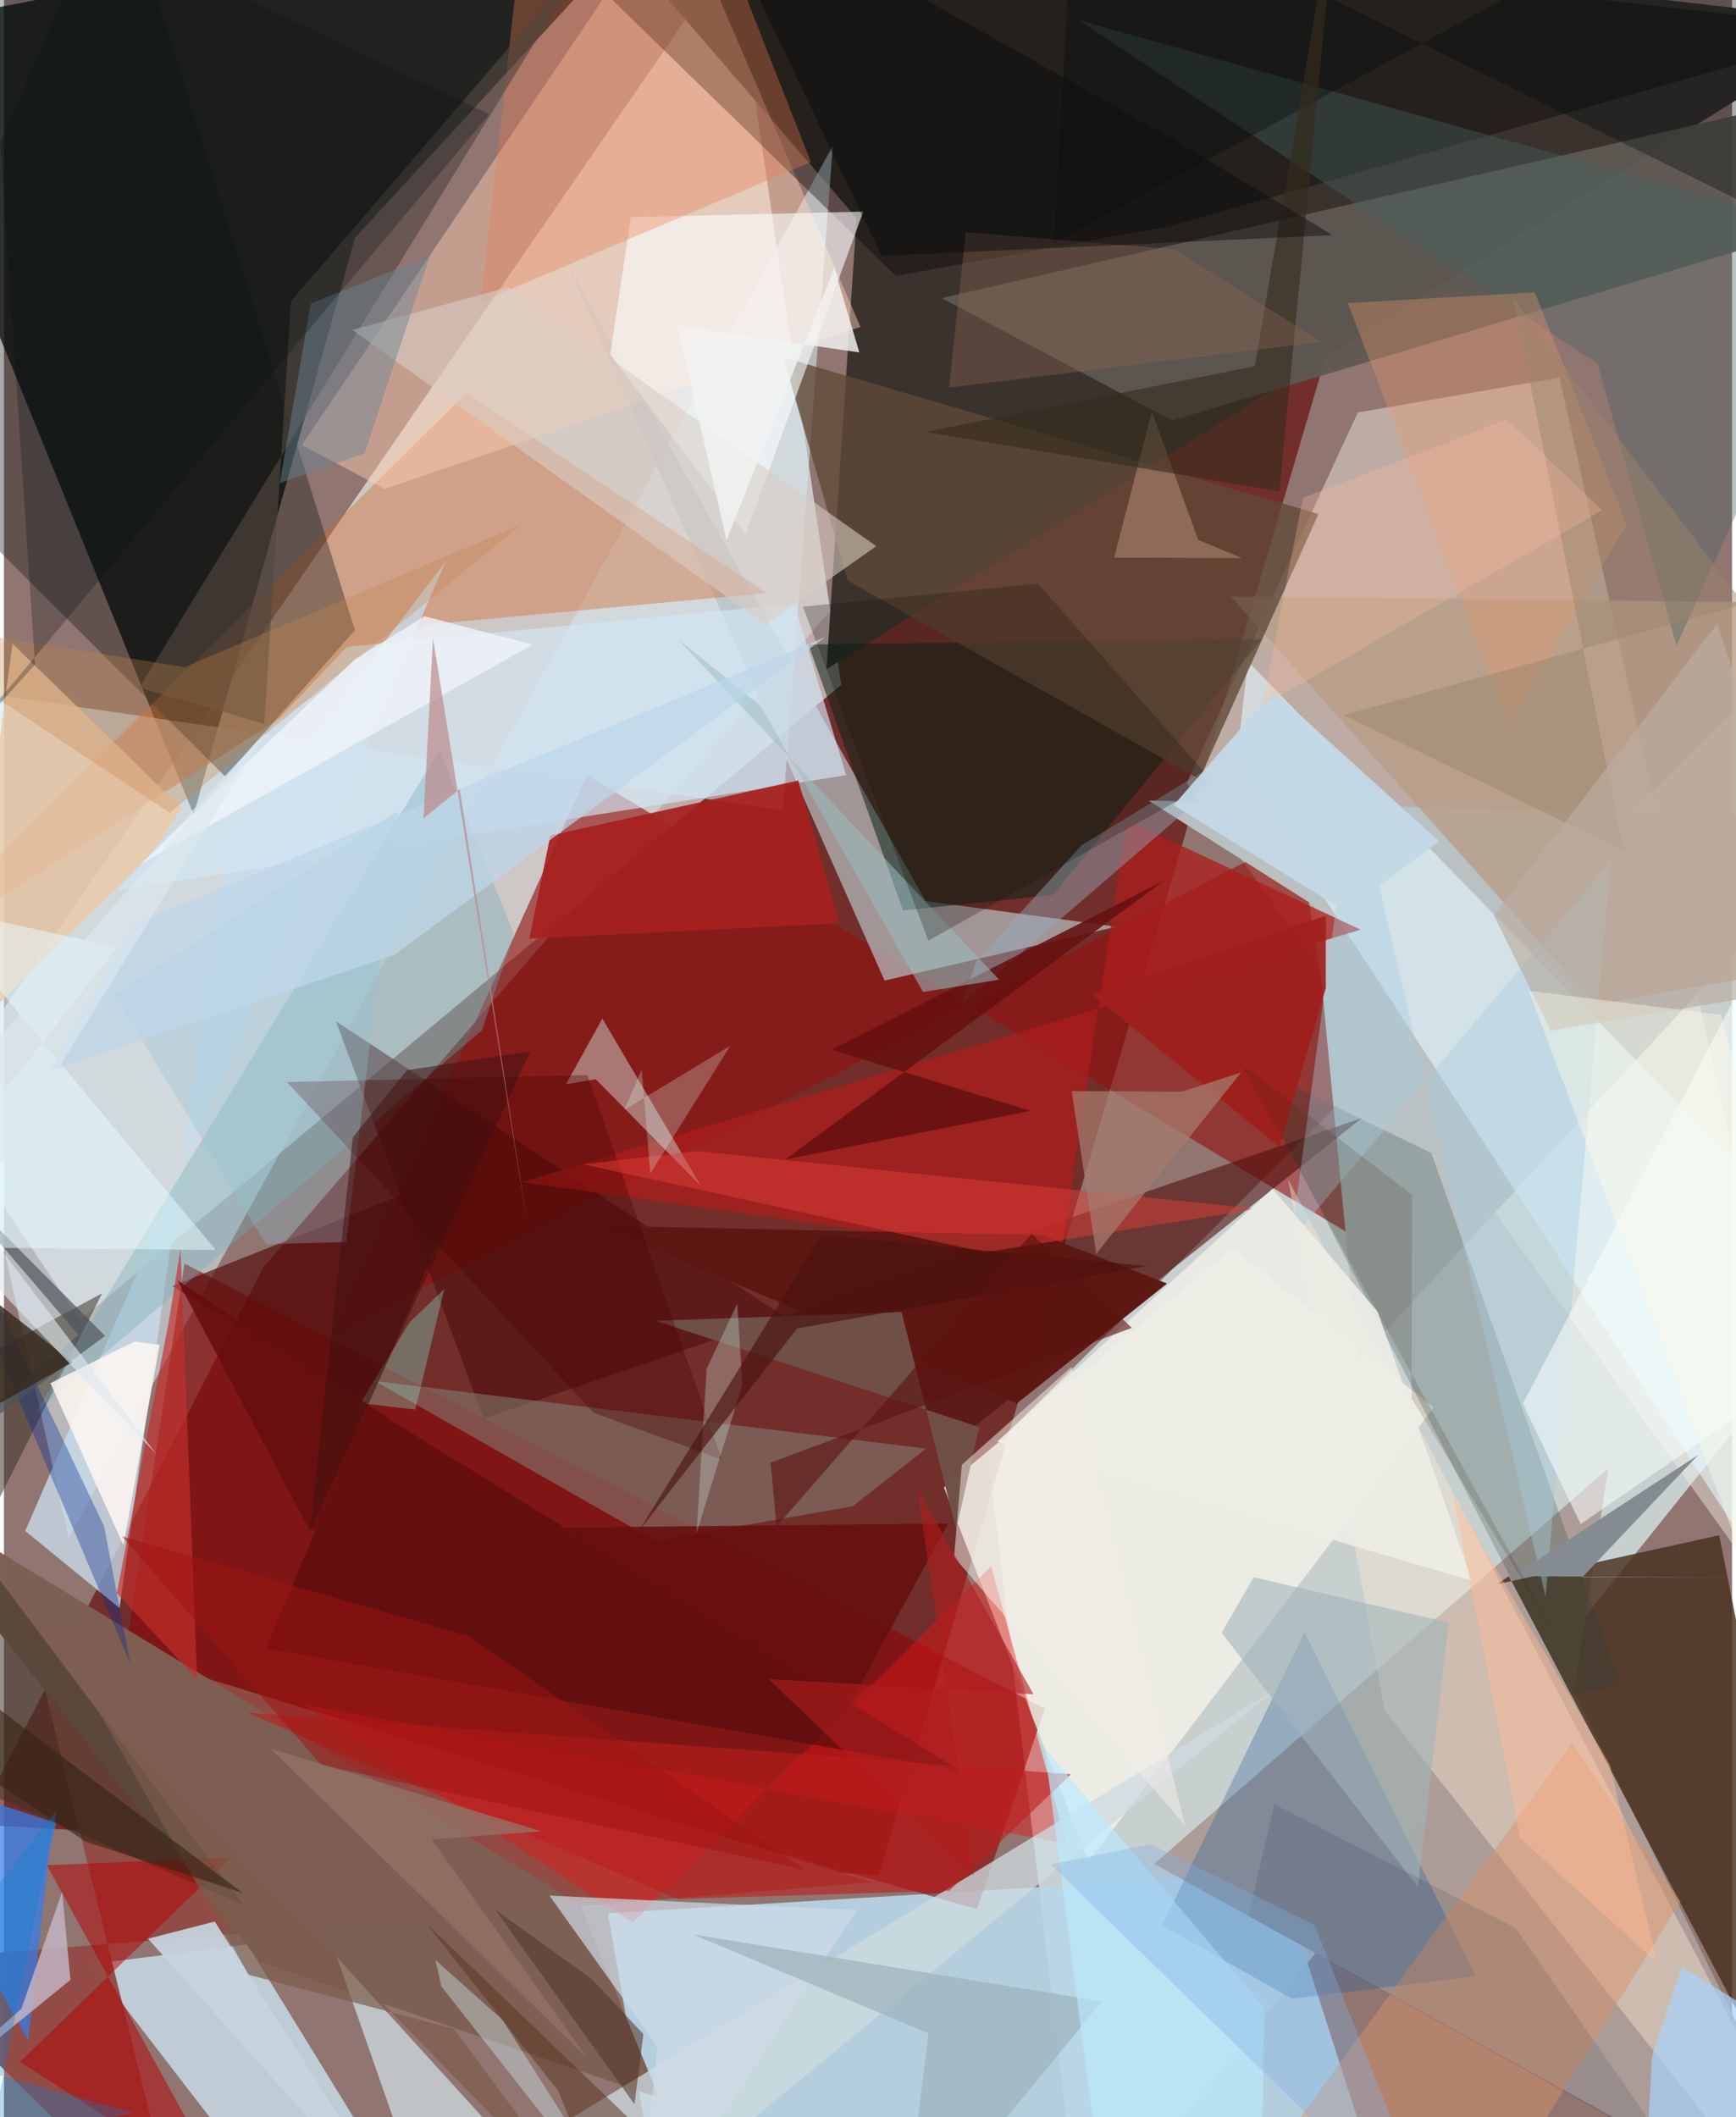 <svg xmlns="http://www.w3.org/2000/svg" width="228" height="278" viewBox="0 0 836 1024"><path fill="#907571" d="M0 0h836v1024H0z"/><path fill="#e2fbfd" fill-opacity=".667" d="M848.546 677.511L898 282.721 475.94 702.749 521.116 1086z"/><path fill="#600400" fill-opacity=".624" d="M-13.968 882.43l437.283 24.458L708.44-62 125.62 612.794z"/><path fill="#f7ffff" fill-opacity=".596" d="M352.754-23.97l52.294 355.207-368.291 307.25L-32.54 534.84z"/><path fill="#000807" fill-opacity=".765" d="M-62 15.131L332.52-62 169.85 114.99 91.771 394.04z"/><path fill="#3a322d" d="M397.907 323.633l14.57-218.148L267.987-62 898 10.87z"/><path fill="#b7d6e7" fill-opacity=".91" d="M616.584 905.73l-324.41 19.655L320.25 1086h354.262z"/><path fill="#f4f1e4" fill-opacity=".443" d="M752.552 182.636L898 832.796 572.216 378.818l82.726-179.332z"/><path fill="#d4e5ed" fill-opacity=".596" d="M-62 327.518l438.831 64.357 24.142-321.343-369.702 673.21z"/><path fill="#911211" fill-opacity=".62" d="M626.174 403.603l30.873 196.842L282.06 374.906 159.74 645.078z"/><path fill="#ac9d98" fill-opacity=".988" d="M890.826 1086l-131.18-268 16.466-107.784-219.677 191.296z"/><path fill="#49311f" fill-opacity=".824" d="M898 1086l-68.215-343.469-107.552 23.75 5.799-3.959z"/><path fill="#b6c0c3" fill-opacity=".71" d="M445.826 435.788L272.462 127.512l153.53 346.752 112.182-26.042z"/><path fill="#880707" fill-opacity=".612" d="M503.51 826.343L87.333 611.112l-29.46 194.65 412.924 117.61z"/><path fill="#c9deeb" fill-opacity=".816" d="M207.223 1086l-89.546-145.56-75.237 9.497 89.526 116.24z"/><path fill="#d36b33" fill-opacity=".408" d="M369.119 286.856L203.945 302.15-62 472.953l285.693-282.87z"/><path fill="#f5f3ea" fill-opacity=".796" d="M594.528 603.748l97.108 76.986-167.04 219.716-69.862-181.02z"/><path fill="#bac1c2" fill-opacity=".984" d="M633.844 438.003l-80.104-50.797L898 395.484 654.993 658.171z"/><path fill="#934a44" fill-opacity=".961" d="M-53.138 948.547L86.184 1086 11.837 785.311l408.258 125.14z"/><path fill="#4f0f0b" fill-opacity=".592" d="M232.093 686.174l-71.475-192.19 303.845 200.033 192.465-153.264z"/><path fill="#5e5952" fill-opacity=".937" d="M878.528 109.446L565.15 203.392l-111.453-59.193 396.27-91.134z"/><path fill="#ffd0b1" fill-opacity=".459" d="M324.252-51.52l90.11 209.622-230.18 78.37L144.1 215.27z"/><path fill="#042316" fill-opacity=".529" d="M608.545 309.163L507.477 432.867l-72.535 7.478-45.748-128.628z"/><path fill-opacity=".369" d="M564.994 109.222L898 14.155 230.638-62l200.878 195.47z"/><path fill="#b79d86" fill-opacity=".796" d="M593.498 288.52l285.105 3.07 9.841 173.507-118.715 20.872z"/><path fill="#141713" fill-opacity=".369" d="M107.118 375.67L-62 206.981 55.152-62l114.621 366.814z"/><path fill="#e2f7ff" fill-opacity=".608" d="M898 624.222l-296.202-304.28-5.6 49.286L898 831.663z"/><path fill="#c9dceb" fill-opacity=".78" d="M107.595 410.953l106.032-139.295-203.338 468.82 45.617 37.293z"/><path fill="#878a80" fill-opacity=".498" d="M315.179 745.25l-135.746-77.296 266.68 32.691-35.584 27.915z"/><path fill="#ab1c1a" fill-opacity=".749" d="M250.36 571.75l405.91-122.103-113.056-52.952-32.163 211.892z"/><path fill="#ffebd4" fill-opacity=".4" d="M843.354 992.415L872.42 1086 667.986 827.527l-46.759-257.126z"/><path fill="#ea1415" fill-opacity=".42" d="M477.61 757.535l36.335 134.084-369.398-67.266 159.628 105.512z"/><path fill="#1d403b" fill-opacity=".227" d="M690.507 557.676l-90.388-43.836 158.2 306.201 23.688-5.064z"/><path fill="#236196" fill-opacity=".314" d="M560.282 931.227l62.743 35.502 88.997-10.86-82.81-166.37z"/><path fill="#7e5f54" fill-opacity=".984" d="M123.842 948.79L-62 714.237l340.533 206.865 38.508 93.59z"/><path fill="#cddae0" fill-opacity=".769" d="M615.96 816.529l-412.547 251.17-42.344-121.153L287.83 1086z"/><path fill="#d3e6f6" fill-opacity=".655" d="M382.374 291.98l25.062 82.949-353.07 55.894L165.912 312.83z"/><path fill="#614a37" fill-opacity=".78" d="M408.188 280.837l170.16 96.018 57.559-128.263-258.86-75.775z"/><path fill="#fbffff" fill-opacity=".596" d="M358.766 258.547l56.94-156.194-112.42 2.655-9.992 66.391z"/><path fill="#337eec" fill-opacity=".71" d="M22.179 893.449l3.07-11.718L-62 853.133l73.724 133.986z"/><path fill="#c1b4af" fill-opacity=".608" d="M271.905 524.43l17.583-31.747 47.781 81.076-51-51.804z"/><path fill="#560d0c" fill-opacity=".678" d="M224.833 565.05l-98.297 232.223 335.922 59.044L81.36 622.028z"/><path fill="#e87d50" fill-opacity=".349" d="M253.984-62l-23.35 208.017 159.735-67.62-43.46-110.608z"/><path fill="#3c3426" fill-opacity=".533" d="M-62 684.338l177.95 237.034L-62 843.904 47.496 625.521z"/><path fill="#73acb8" fill-opacity=".361" d="M15.425 683.17l215.94-184.99 15.359-46.471-36.108-88.721z"/><path fill="#a7211f" fill-opacity=".922" d="M254.177 453.964l10.171-49.867 119.923-26.618 19.917 69.104z"/><path fill="#ecc8a5" fill-opacity=".773" d="M86.007 390.963L4.148 311.337-21.55 503.944l91.96-89.92z"/><path fill="#d7916a" fill-opacity=".482" d="M810.976 919.695l-52.412-76.614L582.324 1086l158.995-53.802z"/><path fill="#b40305" fill-opacity=".514" d="M7.749 997.312l100.71 64.461-87.723-159.651 88.94-3.696z"/><path fill="#95acbc" fill-opacity=".443" d="M628.707 343.397l-107.47 65.488-50.84 56.088-6.79 20.418z"/><path fill="#bb1e1d" fill-opacity=".604" d="M457.388 914.422l-131.634 4.01-208.099-90.114 398.52 29.841z"/><path fill="#5d1713" fill-opacity=".988" d="M562.679 620.79l-60.193-23.411-214.162-4.528 201.683 85.97z"/><path fill="#cfdbe6" fill-opacity=".694" d="M316.036 989.803l-52.147-72.978 148.798 7.035L306.45 1086z"/><path fill="#705048" fill-opacity=".996" d="M460.686 739.76l-26.43-105.166-119.103 4.214 156.686 51.442z"/><path fill="#456661" fill-opacity=".38" d="M809.145 312.277l-38.178-136.234L520.04 9.783 898 115.736z"/><path fill="#53473e" fill-opacity=".631" d="M138.857 145.737l-12.935 204.362-60.453-17.496 217.15-354.225z"/><path fill="#e7986c" fill-opacity=".341" d="M727.964 350.606l-77.852-204.039 90.411-5.144 44.488 112.207z"/><path fill="#c2b5c5" fill-opacity=".839" d="M8.469 971.492L-62 1034.136l94.17-76.544-4.026-42.59z"/><path fill="#a6cede" fill-opacity=".396" d="M622.602 599.99L777.308 416.5 745.77 772.228l-92.855-396.22z"/><path fill="#f7ffff" fill-opacity=".537" d="M762.758 737.136l-27.955-58.173L898 366.307v277.741z"/><path fill="#a9d1fe" fill-opacity=".694" d="M792.257 1086l5.074-91.551 14.358-43.323L898 1005.212z"/><path fill="#052e8f" fill-opacity=".357" d="M48.455 738.22L-62 506.087l12.107 35.861L61.099 804.652z"/><path fill="#dacdc5" fill-opacity=".58" d="M368.26 301.945L168.48 159.578l75.596-20.734 177.945 125.33z"/><path fill="#480000" fill-opacity=".337" d="M136.896 523.363l148.403 159.98 61.93 22.56-64.997-185.945z"/><path fill="#e03c37" fill-opacity=".502" d="M335.517 556.71l-55.219 6.43 194.315 42.54 131.863-21.017z"/><path fill="#661110" fill-opacity=".878" d="M400.421 507.716l96.17 29.59-118.537 23.486 182.96-134.744z"/><path fill="#d6f4fa" fill-opacity=".38" d="M241.2 976.96L310.04 1086l-98.468-125.317-2.787-12.68z"/><path fill="#c22f2c" fill-opacity=".663" d="M54.62 770.561l25.114-131.31 5.661-35.16 8.078 208.293z"/><path fill="#fff8f2" fill-opacity=".843" d="M62.977 648.91l-40.503 20.08L57.8 747.36l17.52-96.956z"/><path fill="#9db5bb" fill-opacity=".737" d="M531.071 968.016L434.404 1086l12.914-102.461-114.033-47.96z"/><path fill="#a01e1b" fill-opacity=".902" d="M617.05 554.788l22.438-76.937v-34.885l-113.171 37.936z"/><path fill="#e6be9e" fill-opacity=".329" d="M555.328 199.13l-18.268 70.61 61.804.163-21.14-8.819z"/><path fill="#87f7da" fill-opacity=".314" d="M196.31 639.5l-23.907 39.167 26.591 3.116 14.02-58.33z"/><path fill="#c48547" fill-opacity=".31" d="M-62 298.802l142.232 94.323 169.946-139.45-162.82 69.018z"/><path fill="#c5d3de" fill-opacity=".937" d="M101.977 929.401L202.127 1086 69.697 937.688l146.057-37.573z"/><path fill="#00090d" fill-opacity=".341" d="M824.508-54.34l-316.66 172.119L518.07-62 898 125.868z"/><path fill="#a77b6e" fill-opacity=".733" d="M598.482 518.715l-70.062 87.678-11.898-78.669 53.232.277z"/><path fill="#a2b5ba" fill-opacity=".588" d="M684.065 912.701l14.845-127.906-94.29-21.942-15.562 26.832z"/><path fill="#baeaff" fill-opacity=".659" d="M503.457 845.507l106.299 125.69L607.734 1086h-73.172z"/><path fill="#f2f3f3" fill-opacity=".827" d="M413.805 170.465l-88.079-12.872 23.838 103.816 52.16-131.852z"/><path fill="#90c0d1" fill-opacity=".322" d="M126.708 601.746l38.887-.993 24.865-208.35L53.5 481.2z"/><path fill="#4b525a" fill-opacity=".671" d="M-62 728.265L48.924 646.12l-90.857-91.412 77.945 90.916z"/><path fill="#65100e" fill-opacity=".871" d="M406.259 829.56l50.442-92.68-308.916 3.204-63.805-120.8z"/><path fill="#eeeee6" fill-opacity=".882" d="M480.539 697.255l229.724 67.285-45.74-130.188-50.816-59.42z"/><path fill="#848c91" d="M730.012 762.307l89.631-58.62-55.994 59.117 74.368.228z"/><path fill="#e4faff" fill-opacity=".518" d="M-58.944 602.96l161.433 1.633-138.307-166.272 90.633 19.732z"/><path fill="#9abdc1" fill-opacity=".545" d="M444.608 479.82l-78.473-138.368-40.113-32.312 155.41 164.682z"/><path fill="#352b1d" fill-opacity=".604" d="M617.04 237.628l-171.285-28.714 159.372-31.774L645.894-62z"/><path fill="#856152" fill-opacity=".412" d="M566.3 120.537l-101.032-8.157-8.055 75.07 180.064-22.123z"/><path fill="#17140c" fill-opacity=".275" d="M386.508 293.426l60.673 161.546 137.35-77.119-84.23-95.52z"/><path fill="#c3d8e6" fill-opacity=".937" d="M648.892 440.825l45.37-33.937-80.151-72.736-48.193 55.25z"/><path fill="#37291e" fill-opacity=".827" d="M-62 679.43v33.102l95.158-53.682L-62 584z"/><path fill="#5b3621" fill-opacity=".525" d="M268.037 1011.145l-63.665-80.818L366.252 1086l-70.15-6.364z"/><path fill="#6a8594" fill-opacity=".459" d="M133.43 233.65l14.963-86.781 57.78-23.263-31.68 95.645z"/><path fill="#e1fff7" fill-opacity=".251" d="M300.09 536.828l51.259-30.988-38.662 61.768-4.153-50.419z"/><path fill="#07133a" fill-opacity=".11" d="M806.054 1040.174L601.945 926.747l12.685-54.102 116.694 59.9z"/><path fill="#d4feed" fill-opacity=".282" d="M339.953 662.075l14.795-31.555 2.473 39.275-22.161 71.767z"/><path fill="#3e100e" fill-opacity=".518" d="M148.035 740.492L254.598 508.49l-59.618 9.12-26.183 32.4z"/><path fill="#041116" fill-opacity=".271" d="M234.766 55.288L-10.503-62l25.556 383.389-44.63 49.634z"/><path fill="#9b856b" fill-opacity=".471" d="M841.71 292.175l-111.635-148.14 53.395 267.406-135.378-65.536z"/><path fill="#090d0d" fill-opacity=".455" d="M424.428 123.778l218.354-10.066-77.336-46.446L336.286-62z"/><path fill="#81afe4" fill-opacity=".353" d="M695.399 1086l-188.96-184.239 48.215-9.85 79.418 39.196z"/><path fill="#eff3f8" fill-opacity=".808" d="M255.827 311.778l-52.43-13.727-33.577 20.822-103.733 99.08z"/><path fill="#bed6e9" fill-opacity=".722" d="M21.718 518.185l41.37-71.277 334.334-138.85-208.698 153.886z"/><path fill="#baaea1" fill-opacity=".675" d="M886.233 475.48l-57.381-173.838L720.792 442.6l27.424 55.91z"/><path fill="#bc8587" fill-opacity=".675" d="M207.544 308.722l-4.584 87.11 17.526-14.164 32.99 212.175z"/><path fill="#dce9ef" fill-opacity=".627" d="M-43.396 548.864l169.605-194.303-151.143 245.571L73.86 703.474z"/><path fill="#fdbc9f" fill-opacity=".294" d="M608.56 341.707l19.868-100.972 98.561-37.758 46.178 43.812z"/><path fill="#f1eee6" fill-opacity=".522" d="M463.371 708.501l-3.72 44.62 111.74 129.797-54.985-221.816z"/><path fill="#9e1513" fill-opacity=".514" d="M225.29 791.583L57.116 743.1l96.34 110.56 234.04 50.744z"/><path fill="#49110e" fill-opacity=".627" d="M307.153 740.46l88.453-143.222 157.166 15.08-169.103 30.239z"/><path fill="#371b00" fill-opacity=".149" d="M598.212 514.194l150.876 274.079-68.122-111.937.24-98.436z"/><path fill="#7b5c4a" fill-opacity=".69" d="M45.842 827.996l243.052 249.35-71.4-96.17-99.153-26.047z"/><path fill="#ffbb96" fill-opacity=".463" d="M799.995 949.616L776.83 853.58l-75.786-130.53 32.373 165.893z"/><path fill="#947267" fill-opacity=".792" d="M206.893 889.63l53.088-3.895-131.026-40.002L282.123 995.37z"/><path fill="#5b1210" fill-opacity=".616" d="M373.743 738.349l-2.823-30.899 174.734-65.234-48.546-45.516z"/><path fill="#543527" fill-opacity=".565" d="M237.73 923.683l67.294 94.05 4.34-33.864-24.901-26.616z"/><path fill="#af1d1d" fill-opacity=".592" d="M441.939 720.357l56.152 99.129-128.125-7.367 99.26 94.906z"/><path fill="#342413" fill-opacity=".6" d="M-56.049 828.001l9.585-34.68 162.049 122.285-75.944-24.838z"/><path fill="#fffde6" fill-opacity=".392" d="M830.631 490.828l-92.983-11.616L858.6 800.105l39.4-58.474z"/><path fill="#0182d9" fill-opacity=".294" d="M-6.556 1034.573l32.05-158.987L-62 987l125.018 35.054z"/></svg>